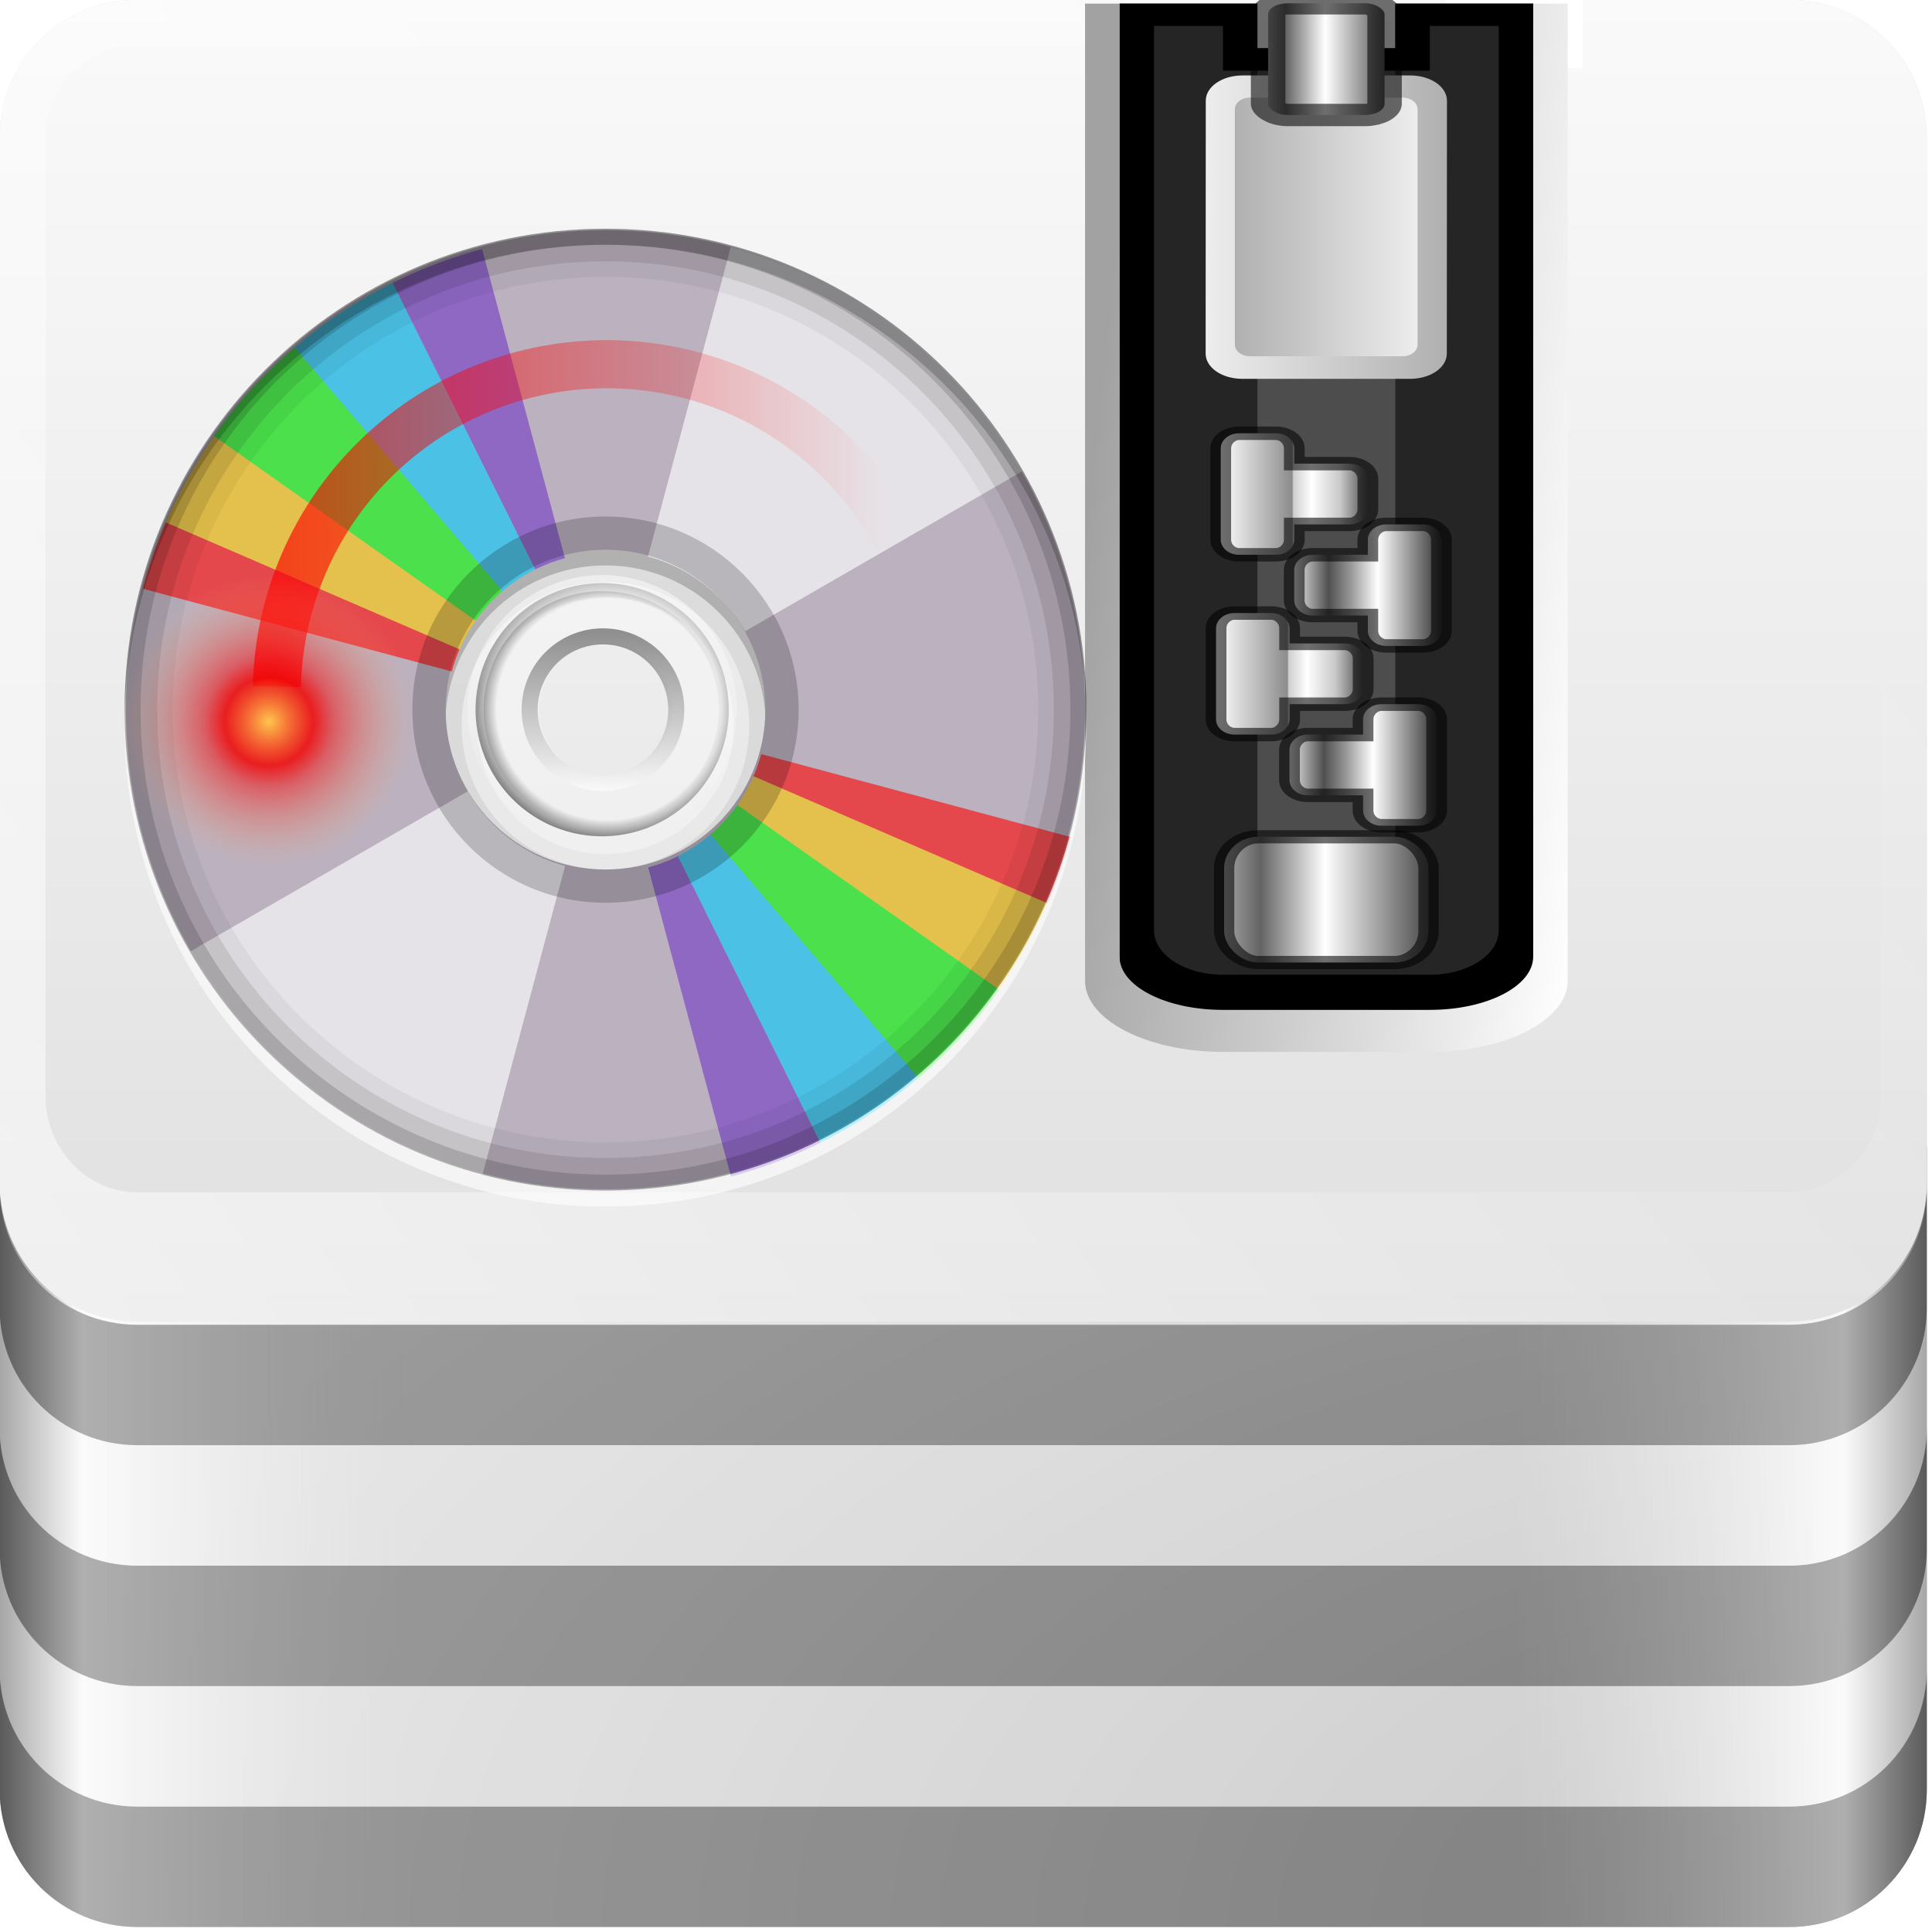 <svg height="16" width="16" xmlns="http://www.w3.org/2000/svg" xmlns:xlink="http://www.w3.org/1999/xlink"><linearGradient id="a"><stop offset="0" stop-color="#818181"/><stop offset=".2" stop-color="#f9f9f9"/><stop offset="1" stop-color="#dcdcdc" stop-opacity="0"/></linearGradient><linearGradient id="b"><stop offset="0" stop-color="#2f2f2f"/><stop offset=".437" stop-color="#fff"/><stop offset=".621" stop-color="#979797"/><stop offset=".772" stop-color="#505050"/><stop offset="1" stop-color="#e6e6e6"/></linearGradient><linearGradient id="c"><stop offset="0" stop-color="#ededed"/><stop offset="1" stop-color="#b0b0b0"/></linearGradient><linearGradient id="d"><stop offset="0" stop-color="#b4b4b4"/><stop offset=".205" stop-color="#646464"/><stop offset=".496" stop-color="#fff"/><stop offset="1" stop-color="#3c3c3c"/></linearGradient><linearGradient id="e"><stop offset="0" stop-color="#fff"/><stop offset=".49" stop-color="#8c8c8c"/><stop offset=".5" stop-color="#cfcfcf"/><stop offset=".623" stop-color="#fff"/><stop offset=".817" stop-color="#c8c8c8"/><stop offset="1" stop-color="#505050"/></linearGradient><linearGradient id="f"><stop offset="0" stop-color="#fff"/><stop offset="1" stop-color="#fff" stop-opacity="0"/></linearGradient><linearGradient id="g" gradientUnits="userSpaceOnUse" x1="19.036" x2="87.5" xlink:href="#f" y1="72.745" y2="26.173"/><linearGradient id="h" gradientUnits="userSpaceOnUse" x1="6" x2="24" xlink:href="#a" y1="71.745" y2="71.745"/><linearGradient id="i" gradientTransform="matrix(-1 0 0 1 96 -1.255)" gradientUnits="userSpaceOnUse" x1="6" x2="24" xlink:href="#a" y1="73" y2="73"/><linearGradient id="j" gradientUnits="userSpaceOnUse" x1="38.748" x2="38.748" y1="71.154" y2="4.578"><stop offset="0" stop-color="#dcdcdc"/><stop offset="1" stop-color="#fafafa"/></linearGradient><radialGradient id="k" cx="90" cy="90" gradientTransform="matrix(0 -1.085 2 0 -90 186.398)" gradientUnits="userSpaceOnUse" r="42"><stop offset="0" stop-color="#b4b4b4"/><stop offset="1" stop-color="#dcdcdc"/></radialGradient><clipPath id="l"><path d="m66 6v55c0 1.662 1.338 3 3 3h6c1.662 0 3-1.338 3-3v-55h-4v2h-4v-2z"/></clipPath><filter id="m" color-interpolation-filters="sRGB" height="1.073" width="1.332" x="-.166" y="-.037"><feGaussianBlur stdDeviation=".9"/></filter><linearGradient id="n" gradientTransform="matrix(.494 0 0 .704 2.17 30.048)" gradientUnits="userSpaceOnUse" x1="68.75" x2="75.25" xlink:href="#d" y1="59" y2="59"/><linearGradient id="o" gradientTransform="matrix(.5 0 0 .398 1.745 49.119)" gradientUnits="userSpaceOnUse" x1="63.485" x2="79" y1="64.163" y2="65"><stop offset="0" stop-color="#a2a2a2"/><stop offset="1" stop-color="#fff"/></linearGradient><linearGradient id="p" gradientTransform="matrix(-.435 0 0 .523 69.067 47.346)" gradientUnits="userSpaceOnUse" x1="68.969" x2="75.062" xlink:href="#c" y1="17.5" y2="17.5"/><linearGradient id="q" gradientTransform="matrix(.435 0 0 .523 6.42 47.346)" gradientUnits="userSpaceOnUse" x1="68.029" x2="75.971" xlink:href="#c" y1="17.763" y2="17.763"/><linearGradient id="r" gradientTransform="matrix(.563 0 0 .5 -1.956 22.998)" gradientUnits="userSpaceOnUse" x1="68.75" x2="72.251" xlink:href="#d" y1="59" y2="59"/><linearGradient id="s" gradientTransform="matrix(-.533 0 0 .68 76.132 31.824)" gradientUnits="userSpaceOnUse" x1="69" x2="73" xlink:href="#b" y1="54" y2="54"/><linearGradient id="t" gradientTransform="matrix(-.533 0 0 .68 76.2 27.801)" gradientUnits="userSpaceOnUse" x1="69" x2="73" xlink:href="#b" y1="54" y2="54"/><linearGradient id="u" gradientTransform="matrix(.533 0 0 .68 -.643 29.784)" gradientUnits="userSpaceOnUse" x1="69" x2="73" xlink:href="#e" y1="54" y2="54"/><linearGradient id="v" gradientTransform="matrix(.533 0 0 .68 -.574 25.761)" gradientUnits="userSpaceOnUse" x1="69" x2="73" xlink:href="#e" y1="54" y2="54"/><linearGradient id="w" gradientTransform="matrix(0 .026 -.031 0 9.187 19.625)" gradientUnits="userSpaceOnUse" x1="25.22" x2="94.568" y1="61.922" y2="61.922"><stop offset="0" stop-color="#4d4d4d"/><stop offset="1" stop-color="#fff"/></linearGradient><radialGradient id="x" cx="59.894" cy="61.922" gradientTransform="matrix(0 .044 -.044 0 10.035 18.513)" gradientUnits="userSpaceOnUse" r="33.714"><stop offset="0" stop-opacity="0"/><stop offset=".85" stop-opacity="0"/><stop offset="1"/></radialGradient><linearGradient id="y" gradientTransform="matrix(0 .044 -.053 0 10.568 18.513)" gradientUnits="userSpaceOnUse" x1="26.18" x2="93.608" xlink:href="#f" y1="61.922" y2="61.922"/><clipPath id="z"><path d="m48 32c-19.882 0-36 16.118-36 36s16.118 36 36 36 36-16.118 36-36-16.118-36-36-36zm0 24c6.627 0 12 5.373 12 12s-5.373 12-12 12-12-5.373-12-12 5.373-12 12-12z"/></clipPath><filter id="A" color-interpolation-filters="sRGB" height="1.341" width="1.381" x="-.19" y="-.171"><feGaussianBlur stdDeviation="4.948"/></filter><clipPath id="B"><path d="m48 102c-19.882 0-36 16.118-36 36s16.118 36 36 36 36-16.118 36-36-16.118-36-36-36zm0 24c6.627 0 12 5.373 12 12s-5.373 12-12 12-12-5.373-12-12 5.373-12 12-12z"/></clipPath><filter id="C" color-interpolation-filters="sRGB" height="1.36" width="1.36" x="-.18" y="-.18"><feGaussianBlur stdDeviation="5.216"/></filter><linearGradient id="D" gradientTransform="matrix(-.715 -.017 .017 -.715 14.98 29.022)" gradientUnits="userSpaceOnUse" x1="21.311" x2="6.59" y1="11.446" y2="11.789"><stop offset="0" stop-color="#fc0000"/><stop offset="1" stop-color="#fc0000" stop-opacity="0"/></linearGradient><radialGradient id="E" cx="5.963" cy="10.958" gradientTransform="matrix(1.117 -.097 .097 1.117 -4.27 9.628)" gradientUnits="userSpaceOnUse" r="1.502"><stop offset="0" stop-color="#ffc64e"/><stop offset=".3" stop-color="#f30000" stop-opacity=".831"/><stop offset=".438" stop-color="#fb0000" stop-opacity=".476"/><stop offset="1" stop-color="#ffb56f" stop-opacity="0"/></radialGradient><g transform="matrix(.19 0 0 .19 -1.143 -.903)"><path d="m12 4.745c-3.324 0-6 2.676-6 6v72c0 3.324 2.676 6 6 6h72c3.324 0 6-2.676 6-6v-72c0-3.324-2.676-6-6-6h-9v3h-6v-3z" fill="url(#k)"/><path d="m6 54.745v28c0 3.324 2.676 6 6 6h12v-34z" fill="url(#h)"/><path d="m90 54.745v28c0 3.324-2.676 6-6 6h-12v-34z" fill="url(#i)"/><path d="m12 4.745c-3.324 0-6 2.676-6 6v45.615c0 3.324 2.676 6 6 6h72c3.324 0 6-2.676 6-6v-45.615c0-3.324-2.676-6-6-6h-9v3h-6v-3z" fill="url(#j)"/><path d="m12 4.745c-3.324 0-6 2.676-6 6l0 45.477c0 3.324 2.676 6.277 6 6.277h72c3.324 0 6-2.953 6-6.277v-45.477c0-3.324-2.676-6-6-6h-9v2h9c2.246 0 4 1.754 4 4v41.792c0 2.246-1.754 4.185-4 4.185h-72c-2.246 0-4-1.939-4-4.185l-0-41.792c0-2.246 1.754-4 4-4h57v-2z" fill="url(#g)" opacity=".5"/><path d="m6.001 77.497v5.248c0 3.324 2.676 6 6 6h72c3.324 0 6-2.676 6-6v-5.248c0 3.324-2.676 6-6 6h-72c-3.324 0-6-2.676-6-6z" opacity=".3"/><path d="m5.999 72.241v5.253c0 3.324 2.676 6 6 6h72c3.324 0 6-2.676 6-6v-5.253c0 3.324-2.676 6-6 6h-72c-3.324 0-6-2.676-6-6z" fill="#fff" opacity=".3"/><path d="m6 66.996v5.248c0 3.324 2.676 6 6 6h72.001c3.324 0 6-2.676 6-6v-5.248c0 3.324-2.676 6-6 6h-72.001c-3.324 0-6-2.676-6-6z" opacity=".3"/><path d="m5.999 61.741v5.253c0 3.324 2.676 6 6 6h72.001c3.324 0 6-2.676 6-6v-5.253c0 3.324-2.676 6-6 6h-72.001c-3.324 0-6-2.676-6-6z" fill="#fff" opacity=".3"/><path d="m5.999 56.496v5.248c0 3.324 2.676 6 6 6h72.001c3.324 0 6-2.676 6-6v-5.248c0 3.324-2.676 6-6 6h-72.001c-3.324 0-6-2.676-6-6z" opacity=".3"/></g><g transform="matrix(.571 0 0 .37 -10.568 -19.027)"><path d="m34.745 51.505v21.277c0 .831.669 1.5 1.5 1.5h3c.831 0 1.5-.669 1.5-1.5v-21.277h-2v1h-2v-1z" fill="#252525"/><path d="m36.745 52.505h2v19.47h-2z" fill="#4d4d4d"/><g stroke="#000" stroke-linecap="square"><rect fill="url(#n)" height="2.814" rx=".494" ry=".704" stroke-opacity=".564" stroke-width=".295" width="2.965" x="36.262" y="70.154"/><path clip-path="url(#l)" d="m66 6v41.472c0 1.662 1.338 3 3 3h6c1.662 0 3-1.338 3-3v-41.472h-4v2h-4v-2z" fill="none" filter="url(#m)" stroke-width="2" transform="matrix(.5 0 0 .5 1.745 48.505)"/><path d="m36.412 65.146c-.144 0-.267.148-.267.34v2.04c0 .192.123.34.267.34h.533c.144 0 .267-.148.267-.34v-.34h.8c.148 0 .267-.152.267-.34v-.68c0-.188-.119-.34-.267-.34h-.8v-.34c0-.192-.123-.34-.267-.34z" fill="url(#u)" stroke-opacity=".564" stroke-width=".301"/><path d="m39.077 67.186c.144 0 .267.148.267.34v2.04c0 .192-.123.34-.267.34h-.533c-.144 0-.267-.148-.267-.34v-.34h-.8c-.148 0-.267-.152-.267-.34v-.68c0-.188.119-.34.267-.34h.8v-.34c0-.192.123-.34.267-.34z" fill="url(#s)" stroke-opacity=".564" stroke-width=".301"/></g><path d="m34.245 51.505v21.872c0 .876.899 1.591 2 1.591h3c1.101 0 2-.715 2-1.591v-21.872h-.5v21.33c0 .661-.669 1.193-1.5 1.193h-3c-.831 0-1.5-.532-1.5-1.193v-21.33z" fill="url(#o)"/><path d="m36.531 53.113c-.299 0-.535.252-.535.566l-.002 5.659c0.0.314.236.566.535.566h2.428c.299 0 .535-.252.535-.566l.002-5.659c0-.314-.236-.566-.535-.566z" fill="url(#q)"/><path d="m38.851 53.609c.12 0 .217.117.217.262v5.265c0 .145-.097.262-.217.262h-2.216c-.12 0-.217-.117-.217-.262v-5.265c0-.145.097-.262.217-.262z" fill="url(#p)"/><rect fill="url(#r)" height="2.5" rx=".282" ry=".25" stroke="#000" stroke-linecap="square" stroke-opacity=".564" stroke-width=".5" width="1.689" x="36.9" y="51.498"/><path d="m36.48 61.122c-.144 0-.267.148-.267.34v2.04c0 .192.123.34.267.34h.533c.144 0 .267-.148.267-.34v-.34h.8c.148 0 .267-.152.267-.34v-.68c0-.188-.119-.34-.267-.34h-.8v-.34c0-.192-.123-.34-.267-.34z" fill="url(#v)" stroke="#000" stroke-linecap="square" stroke-opacity=".564" stroke-width=".301"/><path d="m39.146 63.162c.144 0 .267.148.267.34v2.04c0 .192-.123.34-.267.34h-.533c-.144 0-.267-.148-.267-.34v-.34h-.8c-.148 0-.267-.152-.267-.34v-.68c0-.188.119-.34.267-.34h.8v-.34c0-.192.123-.34.267-.34z" fill="url(#t)" stroke="#000" stroke-linecap="square" stroke-opacity=".564" stroke-width=".301"/></g><g transform="matrix(.727 0 0 .727 -.284 -9.502)"><path d="m7.288 18.05c-1.813 0-3.287 1.474-3.287 3.287 0 1.813 1.474 3.287 3.287 3.287 1.813 0 3.287-1.474 3.287-3.287 0-1.813-1.474-3.287-3.287-3.287zm0 1.826c.81 0 1.461.651 1.461 1.461 0 .81-.651 1.461-1.461 1.461-.81 0-1.461-.651-1.461-1.461 0-.81.651-1.461 1.461-1.461z" opacity=".05"/><path d="m7.288 18.415c-1.614 0-2.922 1.308-2.922 2.922 0 1.614 1.308 2.922 2.922 2.922s2.922-1.308 2.922-2.922c0-1.614-1.308-2.922-2.922-2.922zm0 1.096c1.008 0 1.826.818 1.826 1.826 0 1.008-.818 1.826-1.826 1.826-1.008 0-1.826-.818-1.826-1.826 0-1.008.818-1.826 1.826-1.826z" opacity=".3"/><path d="m7.288 18.227c-1.716 0-3.11 1.394-3.11 3.11 0 1.716 1.394 3.11 3.11 3.11 1.716 0 3.11-1.394 3.11-3.11 0-1.716-1.394-3.11-3.11-3.11zm0 1.472c.906 0 1.638.732 1.638 1.638 0 .906-.732 1.638-1.638 1.638-.906 0-1.638-.732-1.638-1.638 0-.906.732-1.638 1.638-1.638z" opacity=".1"/><path d="m7.288 15.692c-3.017 0-5.463 2.446-5.463 5.463 0 3.017 2.446 5.463 5.463 5.463 3.017 0 5.463-2.446 5.463-5.463 0-3.017-2.446-5.463-5.463-5.463zm0 3.642c1.006 0 1.821.815 1.821 1.821s-.815 1.821-1.821 1.821c-1.006 0-1.821-.815-1.821-1.821s.815-1.821 1.821-1.821z" fill="#bbb1bf"/><path d="m7.288 19.333c-1.006 0-1.821.815-1.821 1.821s.815 1.821 1.821 1.821c1.006 0 1.821-.815 1.821-1.821s-.815-1.821-1.821-1.821zm0 1.062c.419 0 .759.34.759.759 0 .419-.34.759-.759.759-.419 0-.759-.34-.759-.759 0-.419.34-.759.759-.759z" fill="#fff" opacity=".3"/><path d="m7.288 21.989a.835.835 0 1 1 0-1.669.835.835 0 0 1 0 1.669z" fill="none" opacity=".6" stroke="url(#w)" stroke-linecap="round" stroke-width=".183"/><path d="m7.288 22.596a1.442 1.442 0 1 1 0-2.883 1.442 1.442 0 0 1 0 2.883z" style="opacity:.5;fill-rule:evenodd;stroke-width:.183;stroke-linecap:round;fill:url(#x);stroke:url(#y)"/><path clip-path="url(#z)" d="m57.312 33.219-9.312 34.781 31.188-18c-4.774-8.269-12.653-14.31-21.875-16.781zm-9.312 34.781-31.188 18c4.774 8.269 12.653 14.31 21.875 16.781z" fill="#fff" filter="url(#A)" opacity=".8" transform="matrix(.152 0 0 .152 .004 10.836)"/><g clip-path="url(#B)" filter="url(#C)" opacity=".6" transform="matrix(.152 0 0 .152 .004 .214)"><path d="m60.947 57.784a20.708 18.814 0 0 1 -2.615 2.906l-14.643-13.304z" fill="#7137c8" transform="matrix(1.506 .869 -.957 1.657 27.56 21.5)"/><path d="m60.779 58.011a20.708 18.814 0 0 1 -3.384 3.479l-13.706-14.103z" fill="#0cf" transform="matrix(1.679 .45 -.495 1.848 -1.896 30.76)"/><path d="m62.724 54.796a20.708 18.814 0 0 1 -2.26 3.622l-16.775-11.031z" fill="#fc0" transform="matrix(1.738 0 -0 1.913 -27.951 47.328)"/><path d="m61.623 56.793a20.708 18.814 0 0 1 -1.699 2.273l-16.235-11.68z" fill="#f00" transform="matrix(1.679 -.45 .495 1.848 -48.831 70.075)"/><path d="m63.123 53.883a20.708 18.814 0 0 1 -2.37 4.162l-17.064-10.659z" fill="#0f0" transform="matrix(1.679 .45 -.495 1.848 -1.896 30.76)"/><path d="m60.947 57.784a20.708 18.814 0 0 1 -2.615 2.906l-14.643-13.304z" fill="#7137c8" transform="matrix(-1.506 -.869 .957 -1.657 68.44 254.5)"/><path d="m60.779 58.011a20.708 18.814 0 0 1 -3.384 3.479l-13.706-14.103z" fill="#0cf" transform="matrix(-1.679 -.45 .495 -1.848 97.896 245.24)"/><path d="m62.724 54.796a20.708 18.814 0 0 1 -2.26 3.622l-16.775-11.031z" fill="#fc0" transform="matrix(-1.738 0 0 -1.913 123.951 228.672)"/><path d="m61.623 56.793a20.708 18.814 0 0 1 -1.699 2.273l-16.235-11.68z" fill="#f00" transform="matrix(-1.679 .45 -.495 -1.848 144.831 205.925)"/><path d="m63.123 53.883a20.708 18.814 0 0 1 -2.37 4.162l-17.064-10.659z" fill="#0f0" transform="matrix(-1.679 -.45 .495 -1.848 97.896 245.24)"/></g><path d="m7.288 18.954c-1.215 0-2.2.985-2.2 2.2 0 1.215.985 2.2 2.2 2.2 1.215 0 2.2-.985 2.2-2.2 0-1.215-.985-2.2-2.2-2.2zm0 .379c1.006 0 1.821.815 1.821 1.821s-.815 1.821-1.821 1.821c-1.006 0-1.821-.815-1.821-1.821s.815-1.821 1.821-1.821z" opacity=".2"/><path d="m1.809 21.246c-.001.031 0 .06 0 .091 0 3.025 2.453 5.478 5.478 5.478 3.025 0 5.478-2.453 5.478-5.478 0-.031.001-.061 0-.091-.049 2.983-2.484 5.387-5.478 5.387-2.995 0-5.429-2.404-5.478-5.387z" fill="#fff" opacity=".6"/><path d="m7.288 15.676c-3.025 0-5.478 2.453-5.478 5.478s2.453 5.478 5.478 5.478c3.025 0 5.478-2.453 5.478-5.478s-2.453-5.478-5.478-5.478zm0 .548c2.723 0 4.93 2.207 4.93 4.93 0 2.723-2.207 4.93-4.93 4.93-2.723 0-4.93-2.207-4.93-4.93 0-2.723 2.207-4.93 4.93-4.93z" opacity=".05"/><path d="m7.288 15.676c-3.025 0-5.478 2.453-5.478 5.478s2.453 5.478 5.478 5.478c3.025 0 5.478-2.453 5.478-5.478s-2.453-5.478-5.478-5.478zm0 .371c2.825 0 5.107 2.282 5.107 5.107s-2.282 5.107-5.107 5.107c-2.825 0-5.107-2.282-5.107-5.107s2.282-5.107 5.107-5.107z" opacity=".1"/><path d="m7.288 15.676c-3.025 0-5.478 2.453-5.478 5.478s2.453 5.478 5.478 5.478c3.025 0 5.478-2.453 5.478-5.478s-2.453-5.478-5.478-5.478zm0 .183c2.925 0 5.296 2.371 5.296 5.296 0 2.925-2.371 5.296-5.296 5.296-2.925 0-5.296-2.371-5.296-5.296 0-2.925 2.371-5.296 5.296-5.296z" opacity=".15"/><path d="m7.288 15.676c-3.025 0-5.478 2.453-5.478 5.478 0 .031-.001.061 0 .091.049-2.983 2.484-5.387 5.478-5.387 2.995 0 5.429 2.404 5.478 5.387.001-.031 0-.06 0-.091 0-3.025-2.453-5.478-5.478-5.478z" opacity=".2"/><path d="m3.545 20.891a3.758 3.758 0 0 1 7.155-1.519" fill="none" stroke="url(#D)" stroke-linejoin="round" stroke-width=".548"/><path d="m5.126 21.14a1.683 1.683 0 0 1 -3.354.291 1.683 1.683 0 1 1 3.354-.291z" fill="url(#E)"/></g></svg>